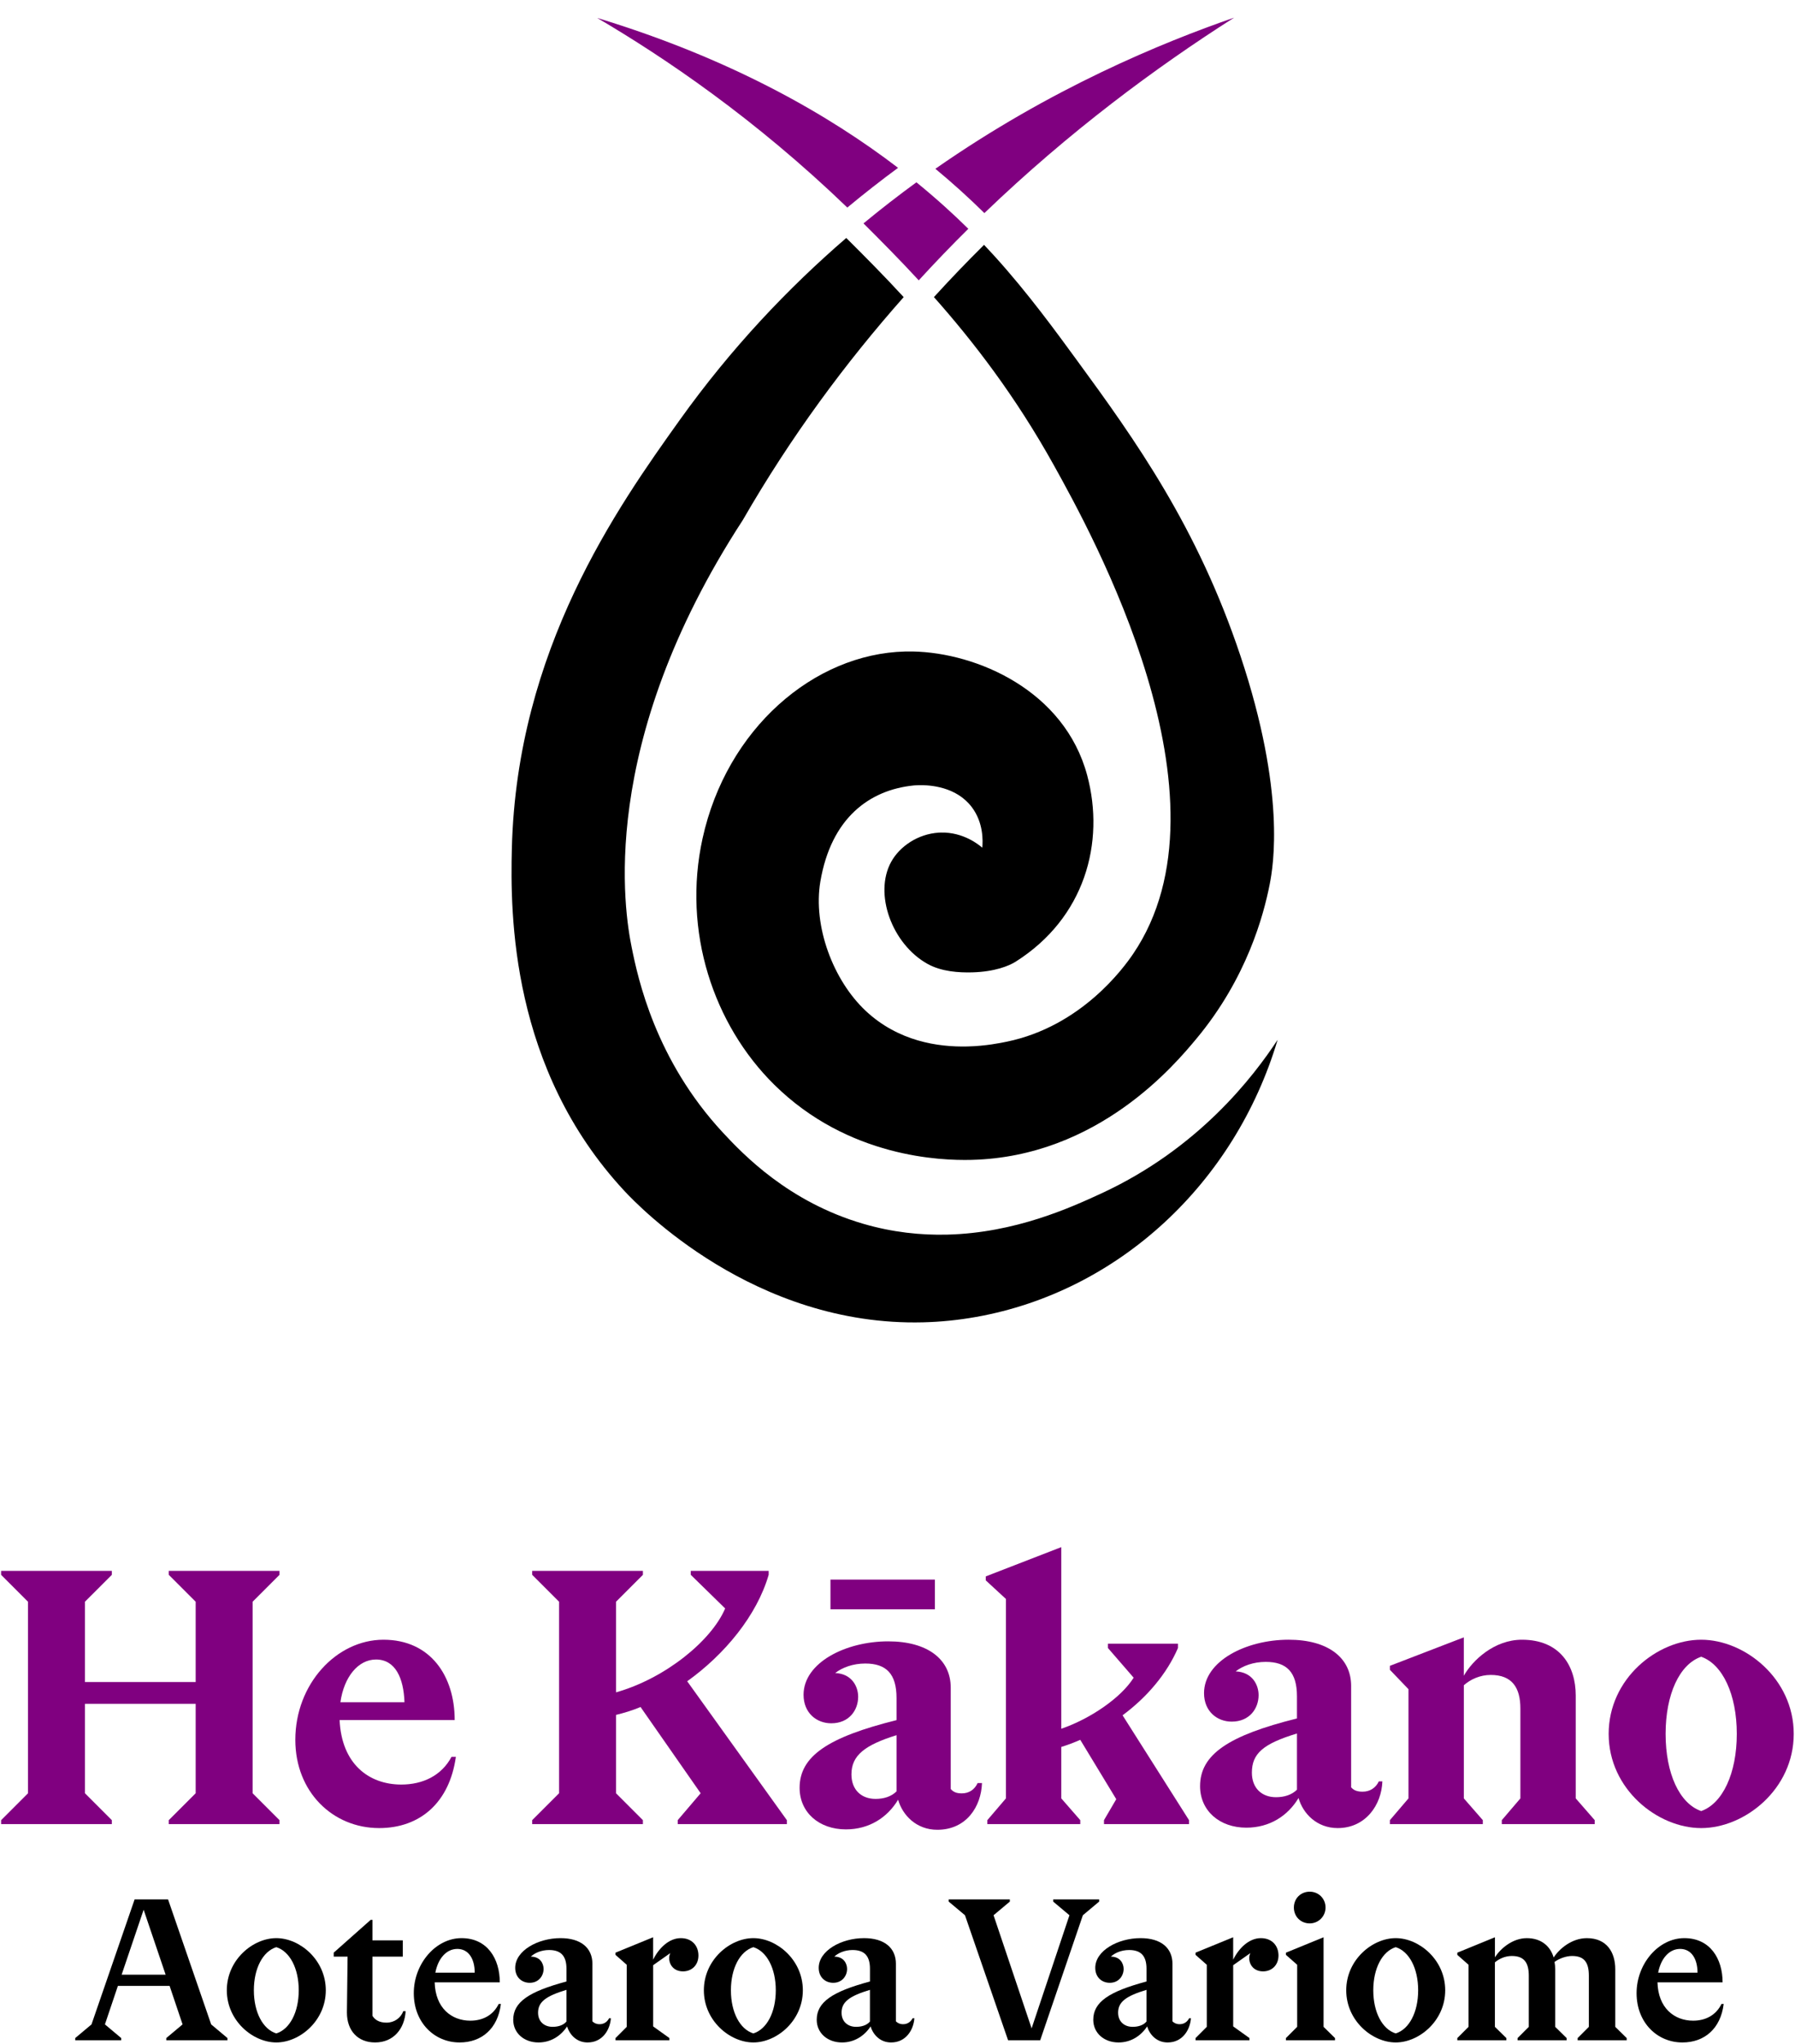 <svg width="602" height="685" viewBox="0 0 602 685" fill="none" xmlns="http://www.w3.org/2000/svg">
<path d="M200.288 6.013C222.911 19.304 253.099 39.665 284.168 69.567C289.799 64.891 295.485 60.452 301.187 56.251C278.446 38.871 245.862 19.874 200.288 6.013Z" fill="#800080"/>
<path d="M313.222 99.583C326.358 114.372 340.557 132.733 353.527 156.094C366.021 178.595 415.455 267.643 379.989 319.763C376.877 324.338 362.667 343.975 337.667 349.133C335.449 349.589 330.608 350.586 324.496 350.738C314.549 350.986 301.229 348.996 290.346 338.811C279.419 328.584 272.587 310.373 275.133 295.437C278.765 274.117 291.63 264.768 306.362 263.265C306.643 263.236 307.237 263.184 308.064 263.163C311.91 263.067 320.73 263.649 325.924 270.528C329.87 275.755 329.638 281.871 329.439 284.122C328.256 283.102 323.057 278.858 315.555 279.045C315.317 279.051 315.079 279.057 314.836 279.074C307.844 279.508 301.74 283.681 298.887 288.845C292.983 299.529 299.137 316.408 311.063 323.06C315.767 325.681 321.64 326.011 325.988 325.903C333.588 325.714 338.41 323.724 340.625 322.324C363.901 307.61 370.614 282.333 364.638 259.935C357.039 231.446 327.632 218.751 306.071 218.352C305.243 218.334 304.404 218.339 303.577 218.36C272.882 219.124 243.678 244.304 235.614 281.047C228.781 312.191 239.312 343.46 259.653 363.541C284.555 388.125 315.928 388.961 325.47 388.761C325.584 388.759 325.698 388.756 325.811 388.753C368.373 387.693 394.204 356.59 401.251 348.139C418.188 327.828 423.814 306.64 425.826 296.382C426.998 290.405 431.345 265.693 416 219.775C401.584 176.637 380.808 147.55 361.031 120.56C354.7 111.923 344.812 98.233 333.371 85.659C332.325 84.511 331.202 83.305 330.024 82.062C324.251 87.781 318.643 93.625 313.217 99.578L313.222 99.583Z" fill="black"/>
<path d="M330.134 71.425C358.524 44.155 387.656 22.603 413.889 5.914C389.684 14.294 352.391 29.587 313.701 56.572C319.459 61.337 324.941 66.294 330.14 71.425L330.134 71.425Z" fill="#800080"/>
<path d="M283.81 79.766C264.286 96.597 245.163 116.725 227.967 140.777C207.021 170.059 173.333 217.686 171.665 284.329C171.111 306.408 171.256 358.139 209.389 399.138C214.266 404.38 252.974 444.607 309.555 443.198C315.326 443.054 321.298 442.478 327.429 441.383C374.996 432.903 414.112 396.722 428.487 348.494C420.347 360.89 401.883 385.066 369.114 400.111C359.182 404.672 340.54 413.233 317.688 413.802C308.844 414.022 299.365 413.046 289.519 410.174C264.458 402.864 249.248 386.926 242.446 379.61C219.818 355.278 213.959 327.985 211.847 317.5C209.506 305.89 199.916 249.841 249.104 174.331C265.295 146.228 283.711 121.42 303.073 99.582C296.303 92.222 290.015 85.944 284.631 80.568C284.359 80.299 284.082 80.035 283.816 79.766L283.81 79.766Z" fill="black"/>
<path d="M308.13 93.958C313.614 87.965 319.159 82.215 324.748 76.685C319.881 71.881 314.111 66.613 307.344 61.104C301.433 65.413 295.502 69.994 289.594 74.876C289.711 74.993 289.833 75.109 289.949 75.23C295.455 80.722 301.611 86.906 308.124 93.958L308.13 93.958Z" fill="#800080"/>
<path d="M0.374 611.381V610.055L9.393 601.038V536.845L0.374 527.828V526.502H37.507V527.828L28.49 536.845V563.767H65.624V536.845L56.604 527.828V526.502H93.738V527.828L84.721 536.845V601.035L93.738 610.052V611.378H56.604V610.052L65.624 601.035V571.061H28.49V601.035L37.507 610.052V611.378H0.374V611.381Z" fill="#800080"/>
<path d="M127.16 612.707C111.643 612.707 99.044 600.638 99.044 583.133C99.044 564.433 112.838 549.579 128.618 549.579C144.397 549.579 152.489 561.782 152.489 576.502H113.895C114.558 591.221 123.709 598.118 134.583 598.118C141.877 598.118 148.111 595.067 151.426 588.836H152.886C150.763 604.087 140.949 612.707 127.157 612.707H127.16ZM114.163 570.533H135.649C135.383 562.442 132.597 556.21 126.1 556.21C120.132 556.21 115.358 562.045 114.163 570.533Z" fill="#800080"/>
<path d="M178.481 611.38V610.055L187.501 601.038V536.845L178.481 527.828V526.502H215.615V527.828L206.598 536.845V567.215C223.044 562.573 238.56 549.976 243.203 539.099L231.666 527.825V526.499H257.792V527.825C253.815 541.484 243.072 554.481 230.472 563.501L263.894 610.052V611.378H227.289V610.052L234.981 601.035L214.821 572.124C212.035 573.318 209.25 574.113 206.598 574.775V601.035L215.615 610.052V611.378H178.481V611.38Z" fill="#800080"/>
<path d="M278.518 539.376V529.425H313.545V539.376H278.518ZM297.889 550.123C311.024 550.123 318.852 556.093 318.852 565.646V599.612C319.781 600.673 320.842 601.071 322.567 601.071C324.955 601.071 326.813 599.877 327.874 597.621H329.334C329.068 605.449 324.159 613.277 314.341 613.277C307.309 613.277 302.665 608.368 301.206 603.194C297.623 609.164 291.52 613.145 283.692 613.145C274.67 613.145 268.169 607.44 268.169 599.213C268.169 588.599 277.722 582.231 300.675 576.526V569.096C300.675 561.002 297.225 557.553 290.194 557.553C286.08 557.553 282.498 558.879 280.11 560.737C285.815 561.002 287.805 565.381 287.805 568.698C287.805 573.209 284.754 577.587 278.783 577.587C273.874 577.587 269.496 574.137 269.496 568.034C269.496 557.287 283.56 550.123 297.889 550.123ZM300.675 581.567C290.061 584.884 285.55 588.334 285.55 594.702C285.55 599.877 288.867 602.928 293.643 602.928C296.429 602.928 298.95 602.132 300.675 600.408V581.567Z" fill="#800080"/>
<path d="M362.293 611.38H331.128V610.055L337.362 602.761V535.916L330.6 529.682V528.356L355.931 518.542V579.415C365.613 576.101 375.956 569.07 380.202 562.307L371.582 552.361V550.901H395.056V552.361C391.341 560.981 384.71 568.807 376.487 574.907L398.767 610.052V611.378H370.253V610.052L374.365 603.023L362.296 583.13C360.173 584.058 358.053 584.852 355.931 585.518V602.758L362.296 610.052V611.378L362.293 611.38Z" fill="#800080"/>
<path d="M453.138 565.096V599.047C454.066 600.107 455.261 600.507 456.984 600.507C459.372 600.507 461.361 599.312 462.421 597.058H463.615C463.349 604.884 458.043 612.707 448.629 612.707C441.601 612.707 436.958 607.798 435.498 602.627C431.918 608.595 425.815 612.572 417.993 612.572C408.976 612.572 402.476 606.87 402.476 598.647C402.476 588.036 412.024 581.67 434.97 575.967V568.542C434.97 560.45 431.521 557.005 424.493 557.005C420.381 557.005 416.801 558.33 414.413 560.187C420.116 560.453 422.104 564.83 422.104 568.144C422.104 572.653 419.053 577.03 413.087 577.03C408.181 577.03 403.804 573.581 403.804 567.482C403.804 556.739 417.861 549.576 432.187 549.576C445.315 549.576 453.141 555.545 453.141 565.093L453.138 565.096ZM419.85 594.138C419.85 599.31 423.164 602.361 427.941 602.361C430.727 602.361 433.247 601.564 434.97 599.841V581.01C423.564 584.458 419.85 587.773 419.85 594.138Z" fill="#800080"/>
<path d="M497.299 611.38H466.134V610.055L472.368 602.76V566.155L466.134 559.655V558.33L490.933 548.781V561.647C493.85 556.475 501.144 549.578 510.43 549.578C523.161 549.578 528.467 558.333 528.467 568.278V602.76L534.832 610.055V611.38H503.667V610.055L509.901 602.76V572.655C509.901 565.627 507.116 561.381 499.956 561.381C496.376 561.381 493.193 562.841 490.939 564.83V602.76L497.304 610.055V611.38H497.299Z" fill="#800080"/>
<path d="M570.541 549.579C585.13 549.579 601.575 562.576 601.575 581.144C601.575 599.713 585.13 612.709 570.541 612.709C555.953 612.709 539.508 599.713 539.508 581.144C539.508 562.576 555.822 549.579 570.541 549.579ZM570.541 555.282C563.247 557.802 558.604 567.882 558.604 581.144C558.604 594.407 563.247 604.487 570.541 607.007C577.704 604.487 582.478 594.407 582.478 581.144C582.478 567.882 577.704 557.802 570.541 555.282Z" fill="#800080"/>
<path d="M40.647 683.084V683.821H25.23V683.084L30.688 678.509L45.148 636.606H56.362L70.821 678.509L76.28 683.084V683.821H55.771V683.084L61.23 678.509L56.878 665.597H39.54L35.189 678.509L40.647 683.084ZM55.548 661.839L48.172 640.075L40.796 661.839H55.55H55.548Z" fill="black"/>
<path d="M92.667 649.593C100.487 649.593 109.265 656.823 109.265 667.077C109.265 677.331 100.487 684.561 92.667 684.561C84.847 684.561 76.069 677.331 76.069 667.077C76.069 656.823 84.847 649.593 92.667 649.593ZM92.667 652.617C88.166 654.019 85.142 659.698 85.142 667.077C85.142 674.455 88.166 680.134 92.667 681.536C97.167 680.134 100.192 674.455 100.192 667.077C100.192 659.698 97.167 654.019 92.667 652.617Z" fill="black"/>
<path d="M124.314 643.469H124.905V650.329H135.084V655.787H124.905V675.633C125.716 676.96 127.192 677.92 129.626 677.92C132.209 677.92 134.422 676.372 135.233 674.085H136.045C135.675 679.987 131.988 684.56 125.791 684.56C120.037 684.56 116.348 680.65 116.348 674.526L116.569 655.787H111.922V654.46L124.314 643.469Z" fill="black"/>
<path d="M154.119 684.561C145.708 684.561 138.774 677.921 138.774 668.037C138.774 658.152 146.15 649.593 154.782 649.593C163.413 649.593 167.618 656.453 167.618 664.422H145.783C146.004 672.979 151.39 677.259 157.734 677.259C161.939 677.259 165.405 675.416 167.251 671.652H167.988C166.956 679.988 161.495 684.563 154.119 684.563V684.561ZM146.004 661.174H159.208C159.208 656.527 157.141 653.208 153.38 653.208C149.619 653.208 146.887 656.527 146.004 661.174Z" fill="black"/>
<path d="M198.677 658.224V677.48C199.267 678.07 200.004 678.44 201.111 678.44C202.513 678.44 203.619 677.703 204.284 676.448H204.875C204.579 680.432 201.996 684.563 197.054 684.563C193.365 684.563 191.006 681.909 190.194 679.177C188.127 682.35 184.736 684.563 180.605 684.563C175.737 684.563 172.123 681.39 172.123 676.964C172.123 671.061 177.286 667.521 189.976 664.127V659.847C189.976 655.495 188.058 653.577 184.148 653.577C181.565 653.577 179.352 654.538 178.025 655.79C181.198 655.79 182.305 658.153 182.305 659.921C182.305 662.209 180.682 664.568 177.658 664.568C175.003 664.568 172.79 662.725 172.79 659.552C172.79 653.798 180.39 649.593 187.987 649.593C194.775 649.593 198.682 652.838 198.682 658.224H198.677ZM180.456 674.602C180.456 677.552 182.523 679.323 185.324 679.323C187.021 679.323 188.864 678.882 189.971 677.552V666.928C182.89 669.066 180.454 671.059 180.454 674.599L180.456 674.602Z" fill="black"/>
<path d="M210.185 658.519L206.424 655.2V654.463L219.04 649.3V656.825C220.884 653.064 224.278 649.595 228.337 649.595C232.026 649.595 234.239 652.103 234.239 655.423C234.239 658.743 231.877 660.735 229.076 660.735C225.978 660.735 224.43 658.522 224.43 656.309C224.43 655.644 224.576 655.128 224.799 654.612L219.046 658.668V679.176L224.504 683.087V683.823H206.43V683.087L210.191 679.325V658.522L210.185 658.519Z" fill="black"/>
<path d="M252.656 649.593C260.476 649.593 269.254 656.823 269.254 667.077C269.254 677.331 260.476 684.561 252.656 684.561C244.835 684.561 236.058 677.331 236.058 667.077C236.058 656.823 244.835 649.593 252.656 649.593ZM252.656 652.617C248.155 654.019 245.131 659.698 245.131 667.077C245.131 674.455 248.155 680.134 252.656 681.536C257.156 680.134 260.181 674.455 260.181 667.077C260.181 659.698 257.156 654.019 252.656 652.617Z" fill="black"/>
<path d="M300.463 658.224V677.48C301.053 678.07 301.79 678.44 302.897 678.44C304.299 678.44 305.405 677.703 306.07 676.448H306.661C306.365 680.432 303.783 684.563 298.84 684.563C295.151 684.563 292.792 681.909 291.98 679.177C289.914 682.35 286.522 684.563 282.391 684.563C277.524 684.563 273.909 681.39 273.909 676.964C273.909 671.061 279.072 667.521 291.762 664.127V659.847C291.762 655.495 289.844 653.577 285.934 653.577C283.352 653.577 281.138 654.538 279.811 655.79C282.984 655.79 284.091 658.153 284.091 659.921C284.091 662.209 282.468 664.568 279.444 664.568C276.789 664.568 274.576 662.725 274.576 659.552C274.576 653.798 282.176 649.593 289.773 649.593C296.561 649.593 300.468 652.838 300.468 658.224H300.463ZM282.24 674.602C282.24 677.552 284.306 679.323 287.107 679.323C288.804 679.323 290.648 678.882 291.754 677.552V666.928C284.674 669.066 282.237 671.059 282.237 674.599L282.24 674.602Z" fill="black"/>
<path d="M318.167 637.346V636.609H338.675V637.346L333.217 641.921L345.979 679.839L358.667 641.921L353.209 637.346V636.609H368.626V637.346L363.168 641.921L348.858 683.824H338.087L323.628 641.921L318.17 637.346H318.167Z" fill="black"/>
<path d="M393.211 658.224V677.48C393.801 678.07 394.538 678.44 395.644 678.44C397.046 678.44 398.153 677.703 398.818 676.448H399.408C399.113 680.432 396.53 684.563 391.588 684.563C387.899 684.563 385.539 681.909 384.728 679.177C382.661 682.35 379.27 684.563 375.139 684.563C370.271 684.563 366.656 681.39 366.656 676.964C366.656 671.061 371.819 667.521 384.51 664.127V659.847C384.51 655.495 382.592 653.577 378.682 653.577C376.099 653.577 373.886 654.538 372.559 655.79C375.732 655.79 376.839 658.153 376.839 659.921C376.839 662.209 375.216 664.568 372.192 664.568C369.537 664.568 367.324 662.725 367.324 659.552C367.324 653.798 374.923 649.593 382.52 649.593C389.308 649.593 393.216 652.838 393.216 658.224H393.211ZM374.99 674.602C374.99 677.552 377.057 679.323 379.858 679.323C381.555 679.323 383.398 678.882 384.504 677.552V666.928C377.424 669.066 374.987 671.059 374.987 674.599L374.99 674.602Z" fill="black"/>
<path d="M404.721 658.519L400.96 655.2V654.463L413.576 649.3V656.825C415.419 653.064 418.814 649.595 422.873 649.595C426.562 649.595 428.775 652.103 428.775 655.423C428.775 658.743 426.413 660.735 423.612 660.735C420.513 660.735 418.965 658.522 418.965 656.309C418.965 655.644 419.112 655.128 419.335 654.612L413.581 658.668V679.176L419.04 683.087V683.823H400.965V683.087L404.726 679.325V658.522L404.721 658.519Z" fill="black"/>
<path d="M447.728 683.823H431.276V683.087L435.038 679.325V658.522L431.276 655.202V654.465L443.893 649.302V679.328L447.728 683.089V683.826V683.823ZM439.246 644.65C436.221 644.65 433.934 642.363 433.934 639.338C433.934 636.314 436.221 634.026 439.246 634.026C442.27 634.026 444.557 636.388 444.557 639.338C444.557 642.288 442.195 644.65 439.246 644.65Z" fill="black"/>
<path d="M468.091 649.593C475.912 649.593 484.689 656.823 484.689 667.077C484.689 677.331 475.912 684.561 468.091 684.561C460.271 684.561 451.493 677.331 451.493 667.077C451.493 656.823 460.271 649.593 468.091 649.593ZM468.091 652.617C463.591 654.019 460.566 659.698 460.566 667.077C460.566 674.455 463.591 680.134 468.091 681.536C472.592 680.134 475.616 674.455 475.616 667.077C475.616 659.698 472.592 654.019 468.091 652.617Z" fill="black"/>
<path d="M505.201 683.824H488.749V683.087L492.51 679.326V658.522L488.749 655.203V654.466L501.365 649.303V656.016C503.136 653.213 507.193 649.598 512.061 649.598C516.928 649.598 519.955 652.327 521.062 656.091C522.905 653.213 527.111 649.598 532.202 649.598C538.915 649.598 541.719 654.394 541.719 660.001V679.328L545.555 683.089V683.826H529.103V683.089L532.864 679.328V662.214C532.864 658.009 531.537 655.575 527.257 655.575C525.265 655.575 522.977 656.386 521.354 657.567C521.501 658.378 521.575 659.19 521.575 660.001V679.328L525.411 683.089V683.826H508.959V683.089L512.72 679.328V662.214C512.72 658.009 511.318 655.575 507.039 655.575C504.826 655.575 502.833 656.461 501.357 657.714V679.328L505.193 683.089V683.826L505.201 683.824Z" fill="black"/>
<path d="M564.217 684.561C555.806 684.561 548.871 677.921 548.871 668.037C548.871 658.152 556.247 649.593 564.879 649.593C573.51 649.593 577.716 656.453 577.716 664.422H555.88C556.101 672.979 561.487 677.259 567.831 677.259C572.037 677.259 575.503 675.416 577.349 671.652H578.086C577.053 679.988 571.593 684.563 564.217 684.563V684.561ZM556.104 661.174H569.308C569.308 656.527 567.241 653.208 563.48 653.208C559.719 653.208 556.987 656.527 556.104 661.174Z" fill="black"/>
</svg>
